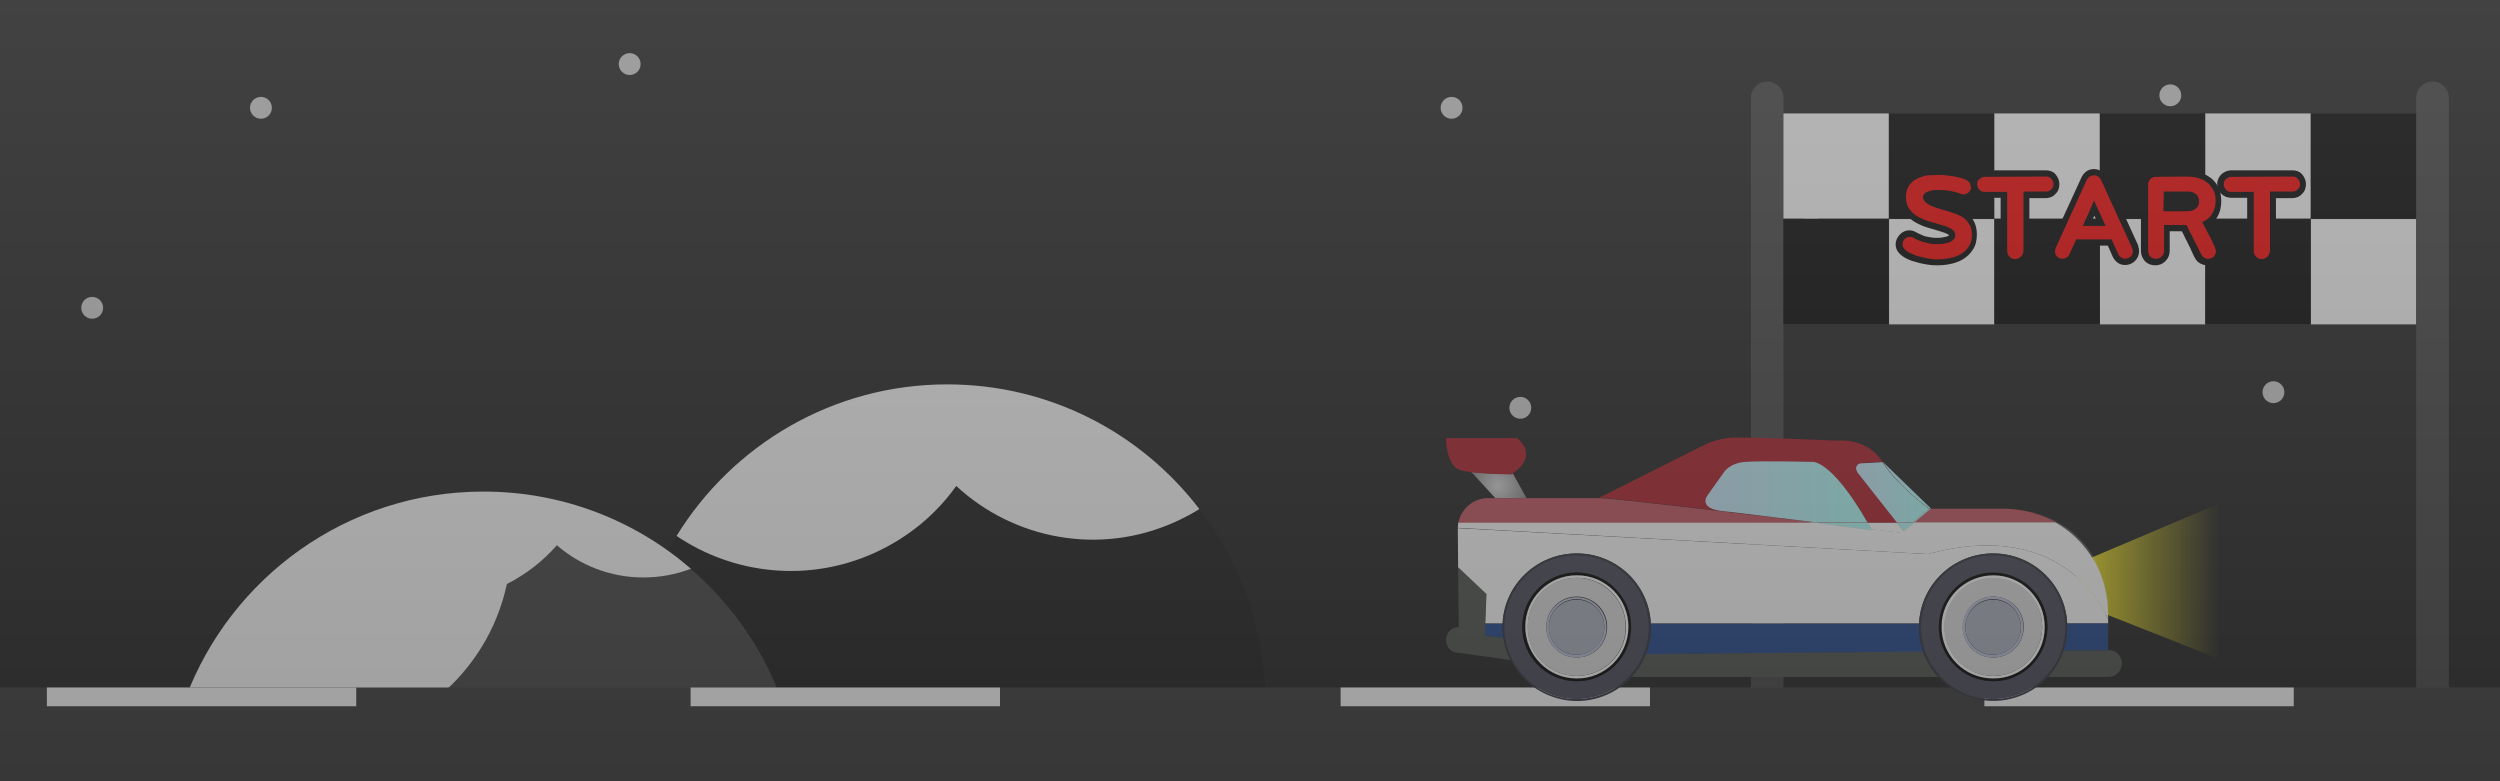 <?xml version="1.0" encoding="utf-8"?>
<!-- Generator: Adobe Illustrator 25.0.1, SVG Export Plug-In . SVG Version: 6.00 Build 0)  -->
<svg version="1.1" id="Layer_1" xmlns="http://www.w3.org/2000/svg" xmlns:xlink="http://www.w3.org/1999/xlink" x="0px" y="0px"
	 viewBox="0 0 800 250" style="enable-background:new 0 0 800 250;" xml:space="preserve">
<style type="text/css">
	.st0{fill:#222222;}
	.st1{opacity:0.8;fill:#FFFFFF;enable-background:new    ;}
	.st2{fill:#1C1C1C;}
	.st3{fill:#FFFFFF;}
	.st4{fill:#444444;}
	.st5{fill:#FF0000;}
	.st6{fill:#3B3B3B;}
	.st7{fill:url(#SVGID_1_);}
	.st8{fill:url(#SVGID_2_);}
	.st9{fill:#21468B;}
	.st10{fill:#AE1C28;}
	.st11{fill:#4E514E;}
	.st12{opacity:0.25;fill:#FFFFFF;enable-background:new    ;}
	.st13{fill:#32323F;}
	.st14{fill:#474757;}
	.st15{fill:#DDDDDD;}
	.st16{fill:#BAC0D8;}
	.st17{fill:#ACAFBC;}
	.st18{fill:url(#SVGID_3_);}
	.st19{fill:url(#SVGID_4_);}
	.st20{fill:url(#SVGID_5_);}
	.st21{fill:url(#SVGID_6_);}
	.st22{fill:url(#SVGID_7_);}
	.st23{fill:url(#SVGID_8_);}
	.st24{fill:url(#SVGID_9_);}
	.st25{fill:url(#SVGID_10_);}
	.st26{fill:url(#SVGID_11_);}
	.st27{fill:url(#SVGID_12_);}
	.st28{fill:url(#SVGID_13_);}
	.st29{opacity:0.47;fill:url(#SVGID_14_);enable-background:new    ;}
</style>
<g id="Layer_1_1_">
	<rect class="st0" width="800" height="250"/>
</g>
<g id="Layer_7">
	<circle class="st1" cx="579.5" cy="72.5" r="3.5"/>
	<circle class="st1" cx="694.5" cy="30.5" r="3.5"/>
	<circle class="st1" cx="464.5" cy="34.5" r="3.5"/>
	<circle class="st1" cx="727.5" cy="125.5" r="3.5"/>
	<circle class="st1" cx="486.5" cy="130.5" r="3.5"/>
	<circle class="st1" cx="201.5" cy="20.5" r="3.5"/>
	<circle class="st1" cx="83.5" cy="34.5" r="3.5"/>
	<circle class="st1" cx="29.5" cy="98.5" r="3.5"/>
	<g>
		<g>
			<path class="st2" d="M306,155.5c-6.4,8.9-15.2,16.4-25.9,21.3c-21.5,9.8-45.4,7-63.6-5.3c-8.4,13.6-13.7,29.4-14.8,46.3h-0.2v28
				h203.3v-28h-0.2c-1.4-20.6-8.9-39.5-20.7-54.9c-2.4,1.5-4.9,2.8-7.5,4C352,178,324.4,172.6,306,155.5z"/>
			<path class="st3" d="M303.1,123c-36.6,0-68.7,19.4-86.6,48.5c18.2,12.3,42.2,15.1,63.6,5.3c10.7-4.9,19.5-12.3,25.9-21.3
				c18.4,17.1,46,22.5,70.3,11.4c2.6-1.2,5.1-2.5,7.5-4C365.2,138.6,336,123,303.1,123z"/>
		</g>
		<g>
			<path class="st4" d="M256.1,252.1c-1.9-28-15.1-52.9-35.1-70.1c-4.7,1.8-9.8,2.8-15.2,2.8c-10.6,0-20.2-3.9-27.7-10.3
				c-4.5,5.1-9.9,9.3-16,12.4c-6.2,29-31.9,50.8-62.8,50.8c-15.2,0-29.1-5.3-40.1-14c-3.3,9-5.4,18.5-6.1,28.5H53V250h203.3v2.1
				H256.1z"/>
			<path class="st3" d="M162.2,186.9c6.1-3.1,11.5-7.3,16-12.4c7.4,6.4,17.1,10.3,27.7,10.3c5.4,0,10.5-1,15.2-2.8
				c-17.8-15.4-41-24.7-66.4-24.7c-43.7,0-81,27.6-95.4,66.3c11,8.8,24.9,14,40.1,14C130.3,237.7,156,215.9,162.2,186.9z"/>
		</g>
	</g>
	<path class="st4" d="M565.5,231.1L565.5,231.1c-2.9,0-5.2-2.3-5.2-5.2V31.3c0-2.9,2.3-5.2,5.2-5.2l0,0c2.9,0,5.2,2.3,5.2,5.2v194.6
		C570.7,228.8,568.4,231.1,565.5,231.1z"/>
	<g>
		<g>
			<rect x="570.7" y="36.3" class="st3" width="33.7" height="33.7"/>
			<rect x="570.7" y="70" width="33.7" height="33.7"/>
			<rect x="604.5" y="70.1" class="st3" width="33.7" height="33.7"/>
			<rect x="604.5" y="36.3" width="33.7" height="33.7"/>
			<rect x="638.2" y="36.3" class="st3" width="33.7" height="33.7"/>
			<rect x="638.2" y="70" width="33.7" height="33.7"/>
			<rect x="672" y="70.1" class="st3" width="33.7" height="33.7"/>
			<rect x="672" y="36.3" width="33.7" height="33.7"/>
			<rect x="705.7" y="36.3" class="st3" width="33.7" height="33.7"/>
			<rect x="705.7" y="70" width="33.7" height="33.7"/>
			<rect x="739.5" y="70.1" class="st3" width="33.7" height="33.7"/>
			<rect x="739.5" y="36.3" width="33.7" height="33.7"/>
		</g>
		<g>
			<g>
				<g>
					<path class="st5" d="M620,84.1c-0.5,0-1.1,0-1.9-0.1c-0.8-0.1-1.6-0.2-2.4-0.4c-0.9-0.2-1.8-0.4-2.6-0.7
						c-0.9-0.3-1.7-0.6-2.5-1s-1.5-0.9-2-1.4c-0.6-0.7-0.9-1.4-0.9-2.3s0.3-1.7,1-2.4c0.7-0.7,1.5-1.1,2.4-1.1
						c0.6,0,1.1,0.1,1.6,0.4c0.6,0.3,1.2,0.6,1.8,0.9c0.6,0.2,1.2,0.4,1.8,0.6s1.2,0.3,1.8,0.4s1.3,0.1,2,0.1c0.4,0,1,0,1.6-0.1
						s1.1-0.2,1.6-0.3c0.5-0.2,0.8-0.4,1.2-0.7c0.1-0.1,0.3-0.3,0.3-0.8c0-0.3-0.1-0.7-0.7-1c-0.7-0.4-1.6-0.8-2.7-1.1
						c-1.1-0.4-2.4-0.7-3.7-1.1c-1.4-0.4-2.8-0.9-4-1.6c-1.3-0.7-2.3-1.6-3.2-2.7c-0.9-1.2-1.4-2.7-1.4-4.6c0-1.6,0.4-3,1.2-4.1
						c0.7-1.1,1.7-1.9,2.9-2.5c1.1-0.6,2.3-1,3.7-1.2c1.3-0.2,2.6-0.3,3.8-0.3c0.6,0,1.3,0,2.1,0.1s1.6,0.2,2.4,0.3
						c0.8,0.1,1.6,0.3,2.3,0.5c0.8,0.2,1.5,0.5,2.1,0.7c0.6,0.3,1.1,0.7,1.5,1.1c0.4,0.5,0.6,1.2,0.6,2c0,0.9-0.3,1.8-1,2.4
						s-1.5,1-2.4,1c-0.4,0-0.8-0.1-1.3-0.3c-1-0.4-2.1-0.7-3.1-0.9s-2.1-0.3-3.2-0.3c-0.4,0-0.9,0-1.5,0c-0.5,0-1.1,0.1-1.6,0.2
						c-0.4,0.1-0.8,0.3-1.1,0.5c-0.1,0.1-0.2,0.2-0.2,0.6c0,0.1,0,0.3,0.2,0.5c0.2,0.3,0.6,0.5,1,0.8c0.4,0.3,1,0.5,1.5,0.7
						c0.6,0.2,1.2,0.4,1.8,0.6s1.1,0.3,1.6,0.5c0.5,0.1,0.9,0.3,1.2,0.3c1,0.3,2,0.7,3,1.1s1.9,0.9,2.7,1.6c0.8,0.6,1.4,1.5,1.9,2.4
						c0.5,1,0.7,2.1,0.7,3.4c0,1.7-0.4,3.2-1.1,4.4c-0.7,1.1-1.7,2.1-2.9,2.8c-1.1,0.7-2.4,1.1-3.8,1.4
						C622.7,83.9,621.3,84.1,620,84.1z"/>
					<path d="M620.6,56c0.6,0,1.3,0,2.1,0.1s1.5,0.2,2.3,0.3s1.5,0.3,2.3,0.5c0.7,0.2,1.4,0.4,1.9,0.7c0.4,0.2,0.8,0.5,1.1,0.9
						s0.4,0.8,0.4,1.3c0,0.7-0.2,1.3-0.7,1.7c-0.5,0.5-1.1,0.7-1.7,0.7c-0.3,0-0.6-0.1-0.9-0.2c-1.1-0.4-2.2-0.7-3.2-0.9
						c-1.1-0.2-2.2-0.3-3.4-0.3c-0.4,0-0.9,0-1.5,0s-1.2,0.1-1.8,0.3s-1.1,0.4-1.5,0.7s-0.6,0.8-0.6,1.4c0,0.4,0.2,0.8,0.5,1.2
						s0.7,0.7,1.2,1s1.1,0.6,1.7,0.8c0.6,0.2,1.2,0.4,1.8,0.6s1.1,0.3,1.6,0.5c0.5,0.1,0.9,0.3,1.2,0.3c1,0.3,1.9,0.7,2.9,1
						c0.9,0.4,1.7,0.8,2.4,1.4s1.2,1.3,1.7,2.1c0.4,0.8,0.6,1.8,0.6,3c0,1.5-0.3,2.8-1,3.8s-1.5,1.8-2.5,2.4s-2.2,1-3.5,1.3
						c-1.3,0.2-2.6,0.4-3.9,0.4c-0.4,0-1,0-1.8-0.1c-0.7-0.1-1.5-0.2-2.3-0.4c-0.8-0.2-1.7-0.4-2.5-0.6c-0.8-0.3-1.6-0.6-2.3-0.9
						c-0.7-0.4-1.3-0.8-1.7-1.2c-0.4-0.5-0.7-1-0.7-1.6s0.2-1.2,0.7-1.7s1-0.7,1.7-0.7c0.4,0,0.8,0.1,1.1,0.3
						c0.7,0.4,1.3,0.7,1.9,0.9c0.6,0.3,1.3,0.5,1.9,0.6c0.6,0.2,1.3,0.3,1.9,0.4c0.7,0.1,1.4,0.1,2.1,0.1c0.5,0,1,0,1.7-0.1
						c0.6-0.1,1.3-0.2,1.8-0.4c0.6-0.2,1.1-0.5,1.5-0.9s0.6-0.9,0.6-1.5c0-0.8-0.4-1.4-1.2-1.9s-1.7-0.9-2.9-1.2
						c-1.1-0.4-2.4-0.7-3.8-1.1c-1.4-0.4-2.6-0.9-3.8-1.5c-1.1-0.6-2.1-1.4-2.9-2.5c-0.8-1-1.2-2.4-1.2-4c0-1.4,0.3-2.6,1-3.6
						s1.5-1.7,2.5-2.2s2.2-0.9,3.4-1.1C618.2,56.1,619.5,56,620.6,56 M620.6,54c-1.3,0-2.6,0.1-4,0.3c-1.5,0.2-2.8,0.7-4,1.3
						c-1.3,0.7-2.4,1.6-3.2,2.8c-0.9,1.3-1.3,2.9-1.3,4.7c0,2.1,0.5,3.9,1.6,5.2c0.9,1.2,2.1,2.3,3.5,3c1.3,0.7,2.7,1.3,4.2,1.7
						c1.3,0.4,2.6,0.7,3.7,1.1c1,0.3,1.8,0.6,2.4,1c0.1,0.1,0.2,0.1,0.2,0.1l0,0c0,0,0,0,0,0.1c-0.2,0.2-0.5,0.3-0.8,0.4
						c-0.4,0.1-0.9,0.2-1.4,0.3c-0.6,0.1-1.1,0.1-1.5,0.1c-0.7,0-1.3,0-1.9-0.1c-0.6-0.1-1.1-0.2-1.7-0.3c-0.5-0.1-1.1-0.3-1.6-0.6
						c-0.6-0.2-1.1-0.5-1.7-0.8c-0.7-0.4-1.4-0.6-2.1-0.6c-1.2,0-2.3,0.5-3.1,1.4s-1.3,1.9-1.3,3.1c0,1.1,0.4,2.1,1.2,2.9
						c0.6,0.6,1.4,1.2,2.2,1.6s1.7,0.8,2.6,1c0.9,0.3,1.8,0.5,2.7,0.7s1.7,0.3,2.5,0.4s1.5,0.1,2,0.1c1.4,0,2.8-0.1,4.2-0.4
						c1.5-0.3,2.9-0.8,4.1-1.5c1.3-0.8,2.4-1.8,3.2-3.1c0.9-1.3,1.3-3,1.3-4.9c0-1.5-0.3-2.8-0.8-3.9s-1.3-2-2.2-2.7
						c-0.8-0.7-1.8-1.3-2.9-1.7c-1-0.4-2-0.8-3-1.1l0,0l0,0c-0.3-0.1-0.7-0.2-1.2-0.3c-0.5-0.1-1-0.3-1.6-0.5
						c-0.5-0.2-1.1-0.4-1.7-0.6c-0.5-0.2-1-0.4-1.4-0.6c-0.2-0.1-0.4-0.3-0.6-0.4c0.1-0.1,0.3-0.1,0.5-0.2c0.4-0.1,0.9-0.2,1.3-0.2
						c0.6,0,1.1,0,1.5,0c1,0,2,0.1,3,0.3s2,0.5,3,0.8c0.6,0.2,1.1,0.3,1.6,0.3c1.2,0,2.3-0.5,3.2-1.3c0.9-0.9,1.3-1.9,1.3-3.2
						c0-1-0.3-1.9-0.9-2.6c-0.5-0.6-1.1-1.1-1.8-1.4c-0.7-0.3-1.4-0.6-2.3-0.8c-0.8-0.2-1.6-0.4-2.4-0.5c-0.8-0.2-1.7-0.3-2.5-0.3
						C622,54.1,621.3,54,620.6,54L620.6,54z"/>
				</g>
				<g>
					<path class="st5" d="M644.9,83.9c-1,0-1.9-0.4-2.6-1.1c-0.7-0.7-1-1.6-1-2.6V62.4h-6.2c-1,0-1.8-0.3-2.4-1s-1-1.5-1-2.4
						s0.3-1.8,1-2.4c0.7-0.7,1.5-1,2.4-1h19.6c0.9,0,1.8,0.3,2.4,1c0.7,0.7,1,1.5,1,2.4s-0.4,1.8-1,2.4c-0.7,0.7-1.5,1-2.4,1h-6.2
						v17.9c0,1-0.4,1.9-1.1,2.6C646.7,83.5,645.9,83.9,644.9,83.9z"/>
					<path d="M654.7,56.5c0.7,0,1.3,0.2,1.7,0.7c0.5,0.5,0.7,1.1,0.7,1.7c0,0.7-0.2,1.3-0.7,1.7c-0.5,0.5-1.1,0.7-1.7,0.7h-7.2v18.9
						c0,0.7-0.3,1.4-0.8,1.9s-1.1,0.8-1.9,0.8s-1.3-0.3-1.8-0.8s-0.7-1.1-0.7-1.9V61.4h-7.2c-0.7,0-1.3-0.2-1.7-0.7s-0.7-1-0.7-1.7
						s0.2-1.3,0.7-1.7s1-0.7,1.7-0.7L654.7,56.5 M654.7,54.5h-19.6c-1.2,0-2.3,0.5-3.2,1.3c-0.8,0.9-1.3,1.9-1.3,3.1
						c0,1.2,0.4,2.3,1.3,3.1c0.8,0.8,1.9,1.3,3.1,1.3h5.2v16.9c0,1.3,0.5,2.4,1.3,3.3c0.9,0.9,2,1.4,3.3,1.4s2.4-0.5,3.3-1.3
						c0.9-0.9,1.3-2,1.3-3.3V63.4h5.2c1.2,0,2.3-0.4,3.1-1.3c0.9-0.8,1.3-1.9,1.3-3.2c0-1.2-0.5-2.3-1.3-3.2
						C657,54.9,655.9,54.5,654.7,54.5L654.7,54.5z"/>
				</g>
				<g>
					<path class="st5" d="M680.2,83.9c-0.7,0-1.3-0.2-1.9-0.5c-0.5-0.3-1-0.8-1.2-1.4l-1.9-4.2h-10l-1.9,4.2
						c-0.3,0.6-0.7,1.1-1.3,1.5c-0.6,0.3-1.2,0.5-1.8,0.5c-1,0-1.8-0.3-2.4-1c-0.7-0.7-1-1.5-1-2.4c0-0.5,0.1-1,0.3-1.4l10-21.9
						c0.3-0.6,0.7-1.1,1.2-1.4c0.6-0.4,1.2-0.6,1.8-0.6s1.3,0.2,1.8,0.5c0.6,0.4,1,0.8,1.3,1.5l10,21.9c0.2,0.5,0.3,1,0.3,1.4
						c0,0.9-0.3,1.8-1,2.4C682,83.5,681.1,83.9,680.2,83.9z M672.3,71.3l-2.1-4.7l-2.1,4.7H672.3z"/>
					<path d="M670.1,56.1c0.5,0,0.9,0.1,1.3,0.4c0.4,0.2,0.7,0.6,0.9,1l10,21.9c0.1,0.3,0.2,0.7,0.2,1c0,0.7-0.2,1.3-0.7,1.7
						s-1,0.7-1.7,0.7c-0.5,0-0.9-0.1-1.3-0.4c-0.4-0.2-0.7-0.6-0.9-1l-2.2-4.8h-11.3l-2.2,4.8c-0.2,0.4-0.5,0.8-0.9,1
						s-0.8,0.4-1.3,0.4c-0.7,0-1.3-0.2-1.7-0.7c-0.5-0.5-0.7-1.1-0.7-1.7c0-0.3,0.1-0.7,0.2-1l10-21.9c0.2-0.4,0.5-0.8,0.9-1
						C669.2,56.3,669.6,56.1,670.1,56.1 M666.5,72.3h7.3l-3.7-8.1L666.5,72.3 M670.1,54.1c-0.9,0-1.7,0.2-2.4,0.7s-1.2,1.1-1.6,1.9
						l-10,21.8c-0.3,0.6-0.4,1.2-0.4,1.8c0,1.2,0.5,2.3,1.3,3.2c0.9,0.9,1.9,1.3,3.2,1.3c0.9,0,1.6-0.2,2.4-0.7
						c0.7-0.5,1.3-1.1,1.6-1.9l1.6-3.6h8.7l1.6,3.6c0.4,0.8,0.9,1.4,1.6,1.9c0.7,0.5,1.5,0.7,2.4,0.7c1.2,0,2.3-0.5,3.1-1.3
						s1.3-1.9,1.3-3.1c0-0.6-0.1-1.2-0.3-1.7v-0.1v-0.1l-10-21.9c-0.4-0.8-1-1.5-1.7-1.9C671.7,54.4,670.9,54.1,670.1,54.1
						L670.1,54.1z M669.6,70.3l0.6-1.3l0.6,1.3H669.6L669.6,70.3z"/>
				</g>
				<g>
					<path class="st5" d="M706.3,83.9c-0.7,0-1.3-0.2-1.8-0.5c-0.6-0.3-1-0.8-1.3-1.4c-0.1-0.2-0.3-0.5-0.5-1l-0.8-1.7
						c-0.4-0.8-0.7-1.5-1.1-2.3c-0.4-0.8-0.8-1.5-1.1-2.2c-0.3-0.6-0.6-1.2-0.8-1.6c0-0.1-0.1-0.1-0.1-0.2h-5.5v7.3
						c0,1-0.4,1.9-1.1,2.6c-0.7,0.7-1.6,1-2.5,1c-1,0-1.9-0.3-2.5-1c-0.7-0.7-1-1.5-1-2.5V59.1c0-1,0.3-1.9,1-2.5
						c0.7-0.7,1.5-1,2.5-1h9.7c1.3,0,2.7,0.1,3.9,0.4c1.3,0.3,2.4,0.8,3.4,1.5s1.8,1.7,2.4,2.8c0.6,1.1,0.9,2.5,0.9,4.1
						c0,1.7-0.4,3.3-1.2,4.6c-0.6,1.1-1.6,2-2.7,2.6c0,0.1,0.1,0.1,0.1,0.2c0.3,0.5,0.6,1.1,0.9,1.7c0.3,0.6,0.6,1.3,1,1.9
						c0.3,0.7,0.6,1.3,0.9,1.9c0.3,0.6,0.5,1.2,0.7,1.7c0.2,0.6,0.3,1,0.3,1.4c0,1-0.3,1.8-1,2.5C708.1,83.5,707.3,83.9,706.3,83.9z
						 M700.1,66.6c0.8,0,1.4-0.2,1.9-0.6c0.3-0.2,0.6-0.6,0.6-1.5c0-1-0.4-1.4-0.6-1.6c-0.5-0.4-1.1-0.6-1.9-0.6h-6.8v4.3
						C693.3,66.6,700.1,66.6,700.1,66.6z"/>
					<path d="M699.4,56.5c1.3,0,2.5,0.1,3.7,0.4c1.2,0.3,2.2,0.7,3,1.4c0.9,0.6,1.5,1.4,2.1,2.4s0.8,2.2,0.8,3.6
						c0,1.5-0.4,2.9-1.1,4.1c-0.7,1.2-1.8,2.1-3.2,2.7c0.1,0.3,0.3,0.6,0.6,1.1s0.5,1,0.9,1.7c0.3,0.6,0.6,1.3,1,1.9
						s0.6,1.3,0.9,1.9c0.3,0.6,0.5,1.1,0.7,1.6s0.3,0.8,0.3,1c0,0.7-0.2,1.3-0.7,1.8s-1.1,0.7-1.8,0.7c-0.5,0-0.9-0.1-1.3-0.4
						c-0.4-0.2-0.7-0.6-0.9-1c-0.1-0.1-0.2-0.5-0.5-1s-0.5-1.1-0.9-1.8c-0.3-0.7-0.7-1.4-1.1-2.2c-0.4-0.8-0.7-1.5-1.1-2.1
						c-0.3-0.7-0.6-1.2-0.8-1.6s-0.3-0.7-0.3-0.7h-7.2v8.3c0,0.7-0.3,1.3-0.8,1.8s-1.1,0.7-1.8,0.7s-1.3-0.2-1.8-0.7
						s-0.7-1.1-0.7-1.8V59.1c0-0.7,0.2-1.3,0.7-1.8s1.1-0.7,1.8-0.7L699.4,56.5 M692.3,67.6h7.8c1,0,1.8-0.3,2.5-0.8
						s1.1-1.3,1.1-2.3s-0.3-1.8-1-2.4c-0.7-0.5-1.5-0.8-2.5-0.8h-7.8L692.3,67.6 M699.4,54.5h-9.7c-1.3,0-2.4,0.5-3.3,1.3
						c-0.9,0.9-1.3,2-1.3,3.3v21.2c0,1.3,0.5,2.4,1.3,3.3c0.9,0.9,2,1.3,3.3,1.3c1.2,0,2.3-0.4,3.2-1.3s1.4-2,1.4-3.3V74h3.9
						c0.2,0.4,0.4,0.8,0.6,1.2c0.3,0.7,0.7,1.4,1.1,2.2c0.4,0.8,0.7,1.5,1.1,2.2v0.1l0.8,1.7c0.3,0.6,0.4,0.9,0.5,1
						c0.4,0.8,0.9,1.4,1.6,1.8c0.7,0.4,1.5,0.7,2.4,0.7c1.2,0,2.3-0.5,3.2-1.3c0.9-0.9,1.3-2,1.3-3.2c0-0.5-0.1-1-0.4-1.7
						c-0.2-0.5-0.4-1.1-0.7-1.7s-0.6-1.3-0.9-1.9c-0.3-0.7-0.7-1.3-1-2c-0.2-0.4-0.4-0.8-0.6-1.1c0.9-0.7,1.7-1.5,2.3-2.5
						c0.9-1.5,1.3-3.2,1.3-5.1c0-1.7-0.3-3.3-1-4.6s-1.5-2.3-2.7-3.1c-1.1-0.8-2.3-1.3-3.7-1.7C702.2,54.7,700.8,54.5,699.4,54.5
						L699.4,54.5z M694.3,63.3h5.8c0.7,0,1.1,0.2,1.3,0.4c0.1,0.1,0.3,0.2,0.3,0.8c0,0.5-0.2,0.7-0.2,0.7c-0.4,0.3-0.8,0.4-1.3,0.4
						h-5.8L694.3,63.3L694.3,63.3z"/>
				</g>
				<g>
					<path class="st5" d="M723.8,83.9c-1,0-1.9-0.4-2.6-1.1c-0.7-0.7-1-1.6-1-2.6V62.4H714c-1,0-1.8-0.3-2.4-1s-1-1.5-1-2.4
						s0.3-1.8,1-2.4c0.7-0.7,1.5-1,2.4-1h19.6c1,0,1.8,0.3,2.4,1c0.7,0.7,1,1.5,1,2.4s-0.4,1.8-1,2.4c-0.7,0.7-1.5,1-2.4,1h-6.2
						v17.9c0,1-0.4,1.9-1.1,2.6C725.7,83.5,724.8,83.9,723.8,83.9z"/>
					<path d="M733.6,56.5c0.7,0,1.3,0.2,1.7,0.7c0.5,0.5,0.7,1.1,0.7,1.7c0,0.7-0.2,1.3-0.7,1.7c-0.5,0.5-1.1,0.7-1.7,0.7h-7.2v18.9
						c0,0.7-0.3,1.4-0.8,1.9s-1.1,0.8-1.9,0.8s-1.3-0.3-1.8-0.8s-0.7-1.1-0.7-1.9V61.4H714c-0.7,0-1.3-0.2-1.7-0.7s-0.7-1-0.7-1.7
						s0.2-1.3,0.7-1.7s1-0.7,1.7-0.7L733.6,56.5 M733.6,54.5H714c-1.2,0-2.3,0.5-3.2,1.3c-0.8,0.9-1.3,1.9-1.3,3.1
						c0,1.2,0.4,2.3,1.3,3.1c0.8,0.8,1.9,1.3,3.1,1.3h5.2v16.9c0,1.3,0.5,2.4,1.3,3.3c0.9,0.9,2,1.4,3.3,1.4s2.4-0.5,3.3-1.3
						c0.9-0.9,1.3-2,1.3-3.3V63.4h5.2c1.2,0,2.3-0.4,3.1-1.3c0.9-0.8,1.3-1.9,1.3-3.2c0-1.2-0.5-2.3-1.3-3.2
						C735.9,54.9,734.8,54.5,733.6,54.5L733.6,54.5z"/>
				</g>
			</g>
		</g>
		<path class="st4" d="M778.4,231.1L778.4,231.1c-2.9,0-5.2-2.3-5.2-5.2V31.3c0-2.9,2.3-5.2,5.2-5.2l0,0c2.9,0,5.2,2.3,5.2,5.2
			v194.6C783.6,228.8,781.2,231.1,778.4,231.1z"/>
	</g>
</g>
<g id="Layer_5">
	<rect y="220" class="st6" width="800" height="30"/>
	<rect x="15" y="220" class="st3" width="99" height="6"/>
	<rect x="221" y="220" class="st3" width="99" height="6"/>
	<rect x="429" y="220" class="st3" width="99" height="6"/>
	<rect x="635" y="220" class="st3" width="99" height="6"/>
</g>
<g id="Layer_6">
</g>
<linearGradient id="SVGID_1_" gradientUnits="userSpaceOnUse" x1="664.4" y1="66" x2="710.28" y2="66" gradientTransform="matrix(1 0 0 -1 0 252)">
	<stop  offset="0" style="stop-color:#FCEE21"/>
	<stop  offset="1" style="stop-color:#FCEE21;stop-opacity:0"/>
</linearGradient>
<polygon class="st7" points="710.2,210.9 664.4,192.8 664.4,180.5 710.2,161.1 "/>
<g id="Layer_2_2_">
	<g id="Layer_14">
		<g id="flagcar-nl">
			
				<radialGradient id="SVGID_2_" cx="479.235" cy="99.208" r="9.738" gradientTransform="matrix(1 0 0 -0.99 0 253.68)" gradientUnits="userSpaceOnUse">
				<stop  offset="0" style="stop-color:#DCDCDC"/>
				<stop  offset="0.69" style="stop-color:#A3A3A3"/>
				<stop  offset="1" style="stop-color:#878787"/>
			</radialGradient>
			<path class="st8" d="M484.1,151.5c-0.2,0.1-0.3,0.2-0.3,0.2s-7.6,0-13-0.7l7.7,8.4h10L484.1,151.5z"/>
			<path class="st3" d="M475.2,199.5h5.6c0.6-12.5,11-22.4,23.7-22.4s23,9.9,23.7,22.4h85.9c0.6-12.5,11-22.4,23.7-22.4
				c12.7,0,23.1,9.9,23.7,22.4h13.1v-1.3c0,0-12.5-33.3-57.6-20.9L466.5,169l0.1,12.7l8.9,8.5L475.2,199.5z"/>
			<path class="st3" d="M674.6,196.1c0-3.1-0.4-6.1-1.3-9.1c0.9,3.7,1.3,7.4,1.3,11.2V196.1z"/>
			<path class="st3" d="M597.6,167.2c0.4,0.7,0.8,1.4,1.2,2.2l9.2,1.1l1-0.8l-2-2.5H597.6z"/>
			<path class="st9" d="M528.3,200.7c0,2.9-0.6,5.9-1.6,8.6l88.8-0.7c-0.9-2.5-1.4-5.2-1.3-7.8c0-0.4,0-0.8,0-1.2h-85.9
				C528.3,199.9,528.3,200.3,528.3,200.7z"/>
			<path class="st9" d="M475.2,200.8v2.6l5.9,0.8c-0.2-1.1-0.3-2.3-0.3-3.4c0-0.4,0-0.8,0-1.2h-5.6L475.2,200.8z"/>
			<path class="st9" d="M661.5,200.7c0,2.5-0.4,5.1-1.2,7.5l14.3-0.1v-8.6h-13.1C661.5,199.9,661.5,200.3,661.5,200.7z"/>
			<path class="st10" d="M551.7,163.6c-8.6-0.9-5.2-5.1-5.2-5.1l5.2-7.2c0,0,1.7-3,6.9-3.4s21.5,0,21.5,0s6-0.8,17.5,19.3h9.4
				l-11.9-15.1c0,0-2.6-2.6,0-3.9l7.3-0.4c-5.1-8.1-14.6-6.8-14.6-6.8s-30.1-1.3-34.4-0.9c-2.7,0.3-5.3,1-7.7,2.1l-34,17.1
				c3.3,0,31.7,3.3,56.8,6.3C560.9,164.7,554.1,163.9,551.7,163.6z"/>
			<path class="st10" d="M642.3,162.8c2.4,0.1,4.7,0.5,7.1,1C647.1,163.2,644.7,162.9,642.3,162.8z"/>
			<path class="st10" d="M484.1,151.5c1.5-1,7.9-5.7,1.4-11.3h-22.8c0,0,0,9,4.7,10.3c1.1,0.3,2.2,0.5,3.4,0.6
				c5.4,0.7,13,0.7,13,0.7S483.9,151.6,484.1,151.5z"/>
			<path class="st11" d="M475.2,203.4v-2.6l0.1-1.3l0.4-9.4l-9-8.5l-0.1-0.1l0.2,19.2c-2.2,0-4.1,1.8-4.1,4.1c0,2.2,1.8,4.1,4.1,4.1
				c0,0,0,0,0,0l16.5,2.3c-1.1-2.2-1.9-4.6-2.2-7.1L475.2,203.4z"/>
			<path class="st11" d="M526.6,209.3c-1.1,2.7-2.6,5.2-4.6,7.3h98.2c-2.1-2.3-3.8-5.1-4.9-8.1L526.6,209.3z"/>
			<path class="st11" d="M674.6,208.1l-14.3,0.1c-1,3.1-2.7,6-5,8.4h19.3c2.4,0.1,4.3-1.8,4.4-4.2c0.1-2.4-1.8-4.3-4.2-4.4
				C674.8,208.1,674.7,208.1,674.6,208.1L674.6,208.1z"/>
			<path class="st12" d="M641.1,162.8c0.4,0,0.8,0,1.3,0C641.5,162.8,641.1,162.8,641.1,162.8z"/>
			<path class="st12" d="M673.4,187c-3.9-15.7-15.7-21.3-23.9-23.2C661,166.8,670.1,175.6,673.4,187z"/>
			<path class="st12" d="M617.9,163.2l-0.2-0.2l0,0L617.9,163.2z"/>
			<path class="st3" d="M674.6,198.2c0-3.8-0.4-7.5-1.3-11.2c-2.4-8.4-8-15.6-15.7-19.9h-45l-3.4,2.9l-0.3-0.4l-1,0.8l-9.2-1.1
				l0.2,0.3c0,0-8.8-1.2-19-2.5H466.7c-0.1,0.6-0.2,1.2-0.2,1.8l150.5,8.4C662.1,164.9,674.6,198.2,674.6,198.2z"/>
			<path class="st12" d="M674.6,198.2c0-3.8-0.4-7.5-1.3-11.2c-2.4-8.4-8-15.6-15.7-19.9h-45l-3.4,2.9l-0.3-0.4l-1,0.8l-9.2-1.1
				l0.2,0.3c0,0-8.8-1.2-19-2.5H466.7c-0.1,0.6-0.2,1.2-0.2,1.8l150.5,8.4C662.1,164.9,674.6,198.2,674.6,198.2z"/>
			<path class="st10" d="M568.5,165.7c-25.1-3-53.5-6.3-56.8-6.3h-35.5c-4.6,0-8.6,3.3-9.5,7.8H580
				C576.2,166.7,572.2,166.2,568.5,165.7z"/>
			<path class="st12" d="M568.5,165.7c-25.1-3-53.5-6.3-56.8-6.3h-35.5c-4.6,0-8.6,3.3-9.5,7.8H580
				C576.2,166.7,572.2,166.2,568.5,165.7z"/>
			<path class="st10" d="M617.9,163.2l-0.3-0.2l-4.9,4.1h45c-2.6-1.5-5.4-2.6-8.3-3.3c-2.3-0.5-4.7-0.9-7.1-1c-0.4,0-0.8,0-1.3,0
				h-23.2l-0.2,0.2L617.9,163.2z"/>
			<path class="st12" d="M617.9,163.2l-0.3-0.2l-4.9,4.1h45c-2.6-1.5-5.4-2.6-8.3-3.3c-2.3-0.5-4.7-0.9-7.1-1c-0.4,0-0.8,0-1.3,0
				h-23.2l-0.2,0.2L617.9,163.2z"/>
			<path class="st13" d="M528.3,200.7c0-0.4,0-0.8,0-1.2c-0.6-12.5-11-22.4-23.7-22.4s-23.1,9.9-23.7,22.4c0,0.4,0,0.8,0,1.2
				c0,1.1,0.1,2.3,0.3,3.4c0.4,2.5,1.1,4.8,2.2,7.1c5.9,11.7,20.2,16.5,31.9,10.6c5.2-2.6,9.3-7.1,11.5-12.5
				C527.7,206.6,528.3,203.6,528.3,200.7z M504.5,223.7c-12.8,0-23.1-10.3-23.1-23c0-12.7,10.3-23,23.1-23s23.1,10.3,23.1,23
				C527.6,213.4,517.3,223.7,504.5,223.7L504.5,223.7z"/>
			<path class="st14" d="M527.6,200.7c0-12.7-10.3-23-23.1-23s-23.1,10.3-23.1,23c0,12.7,10.3,23,23.1,23S527.6,213.4,527.6,200.7z
				 M487.2,200.7c-0.1-9.6,7.7-17.4,17.3-17.5c9.6-0.1,17.4,7.7,17.5,17.3c0.1,9.6-7.7,17.4-17.3,17.5c0,0-0.1,0-0.1,0
				C495,218,487.2,210.3,487.2,200.7L487.2,200.7z"/>
			<path d="M521.9,200.7c0.1-9.6-7.7-17.4-17.3-17.5s-17.4,7.7-17.5,17.3s7.7,17.4,17.3,17.5c0,0,0.1,0,0.1,0
				C514.1,218,521.9,210.3,521.9,200.7z M488,200.7c-0.1-9.1,7.3-16.6,16.4-16.6c9.1-0.1,16.6,7.3,16.6,16.4s-7.3,16.6-16.4,16.6
				c0,0-0.1,0-0.1,0C495.4,217.2,488,209.8,488,200.7C488,200.7,488,200.7,488,200.7z"/>
			<path class="st3" d="M521.1,200.7c0.1-9.1-7.3-16.6-16.4-16.6c-9.1-0.1-16.6,7.3-16.6,16.4s7.3,16.6,16.4,16.6c0,0,0.1,0,0.1,0
				C513.6,217.2,521,209.8,521.1,200.7C521.1,200.7,521.1,200.7,521.1,200.7z M488.9,200.7c-0.1-8.7,6.9-15.7,15.6-15.8
				s15.7,6.9,15.8,15.6c0.1,8.7-6.9,15.7-15.6,15.8c0,0-0.1,0-0.1,0C495.9,216.3,488.9,209.3,488.9,200.7
				C488.9,200.7,488.9,200.7,488.9,200.7z"/>
			<path class="st15" d="M520.2,200.7c0.1-8.7-6.9-15.7-15.6-15.8c-8.7-0.1-15.7,6.9-15.8,15.6c-0.1,8.7,6.9,15.7,15.6,15.8
				c0,0,0.1,0,0.1,0C513.2,216.3,520.2,209.3,520.2,200.7C520.2,200.7,520.2,200.7,520.2,200.7z M494.8,200.7c0-5.4,4.3-9.8,9.7-9.8
				c5.4,0,9.8,4.3,9.8,9.7c0,5.4-4.3,9.8-9.7,9.8c0,0,0,0-0.1,0C499.2,210.4,494.8,206.1,494.8,200.7
				C494.8,200.7,494.8,200.7,494.8,200.7z"/>
			<path class="st16" d="M504.5,210.4c5.3,0,9.7-4.4,9.6-9.7c0-5.3-4.4-9.7-9.7-9.6c-5.3,0-9.6,4.4-9.6,9.7
				C494.8,206.1,499.2,210.4,504.5,210.4C504.5,210.4,504.5,210.4,504.5,210.4z M495.6,200.7c0-4.9,3.9-8.9,8.8-9
				c4.9,0,8.9,3.9,9,8.8c0,4.9-3.9,8.9-8.8,9c0,0,0,0-0.1,0C499.6,209.6,495.7,205.6,495.6,200.7L495.6,200.7z"/>
			<ellipse class="st17" cx="504.5" cy="200.7" rx="8.9" ry="8.8"/>
			<path class="st13" d="M661.5,200.7c0-0.4,0-0.8,0-1.2c-0.6-12.5-11-22.4-23.7-22.4s-23.1,9.9-23.7,22.4c0,0.4,0,0.8,0,1.2
				c0,5.9,2.2,11.6,6.2,15.9c8.9,9.7,24,10.3,33.7,1.4c0.5-0.4,0.9-0.9,1.4-1.4C659.3,212.3,661.5,206.6,661.5,200.7L661.5,200.7z
				 M637.8,223.7c-12.8,0-23.1-10.3-23.1-23c0-12.7,10.3-23,23.1-23c12.8,0,23.1,10.3,23.1,23C660.9,213.4,650.6,223.7,637.8,223.7z
				"/>
			<path class="st14" d="M660.9,200.7c0-12.7-10.3-23-23.1-23c-12.8,0-23.1,10.3-23.1,23c0,12.7,10.3,23,23.1,23
				C650.6,223.7,660.9,213.4,660.9,200.7z M637.8,218c-9.5-0.1-17.2-7.8-17.2-17.4c0.1-9.5,7.8-17.2,17.4-17.2
				c9.5,0.1,17.2,7.8,17.2,17.3C655.1,210.3,647.4,218,637.8,218C637.8,218,637.8,218,637.8,218z"/>
			<path d="M655.2,200.7c0.1-9.6-7.7-17.4-17.3-17.5c-9.6-0.1-17.4,7.7-17.5,17.3c-0.1,9.6,7.7,17.4,17.3,17.5c0,0,0.1,0,0.1,0
				C647.4,218,655.1,210.3,655.2,200.7C655.2,200.7,655.2,200.7,655.2,200.7z M637.8,217.1c-9.1-0.1-16.4-7.5-16.3-16.5
				s7.5-16.4,16.5-16.3c9,0.1,16.3,7.4,16.3,16.4C654.3,209.8,646.9,217.2,637.8,217.1C637.8,217.1,637.8,217.1,637.8,217.1z"/>
			<path class="st3" d="M654.3,200.7c0.1-9.1-7.3-16.6-16.4-16.6s-16.6,7.3-16.6,16.4c-0.1,9.1,7.3,16.6,16.4,16.6c0,0,0.1,0,0.1,0
				C646.9,217.2,654.3,209.8,654.3,200.7C654.3,200.7,654.3,200.7,654.3,200.7z M637.8,216.3c-8.6-0.1-15.5-7.1-15.5-15.7
				c0.1-8.6,7.1-15.5,15.7-15.5c8.6,0.1,15.5,7,15.5,15.6C653.4,209.3,646.4,216.3,637.8,216.3z"/>
			<path class="st15" d="M653.5,200.7c0.1-8.7-6.9-15.7-15.6-15.8c-8.7-0.1-15.7,6.9-15.8,15.6c-0.1,8.7,6.9,15.7,15.6,15.8
				c0,0,0.1,0,0.1,0C646.4,216.3,653.4,209.4,653.5,200.7C653.5,200.7,653.5,200.7,653.5,200.7z M628.1,200.7c0-5.4,4.3-9.8,9.7-9.8
				c5.4,0,9.8,4.3,9.8,9.7c0,5.4-4.3,9.8-9.7,9.8c0,0,0,0-0.1,0C632.4,210.4,628.1,206.1,628.1,200.7z"/>
			<path class="st16" d="M647.5,200.7c0-5.4-4.3-9.8-9.7-9.8c-5.4,0-9.8,4.3-9.8,9.7c0,5.4,4.3,9.8,9.7,9.8c0,0,0,0,0.1,0
				C643.2,210.4,647.5,206.1,647.5,200.7C647.5,200.7,647.5,200.7,647.5,200.7z M628.9,200.7c0-4.9,3.9-8.9,8.8-9
				c4.9,0,8.9,3.9,9,8.8s-3.9,8.9-8.8,9c0,0-0.1,0-0.1,0C632.9,209.6,628.9,205.6,628.9,200.7L628.9,200.7z"/>
			<ellipse class="st17" cx="637.8" cy="200.7" rx="8.9" ry="8.8"/>
			<path class="st3" d="M580.7,167.2c7,0.8,13.3,1.6,18.1,2.2c-0.4-0.8-0.8-1.5-1.2-2.2H580.7z"/>
			
				<linearGradient id="SVGID_3_" gradientUnits="userSpaceOnUse" x1="545.832" y1="83.752" x2="598.958" y2="83.752" gradientTransform="matrix(1 0 0 -1 0 252)">
				<stop  offset="0" style="stop-color:#C9E7F9"/>
				<stop  offset="1" style="stop-color:#AAFFF9"/>
			</linearGradient>
			<path class="st18" d="M580.7,167.2c7,0.8,13.3,1.6,18.1,2.2c-0.4-0.8-0.8-1.5-1.2-2.2H580.7z"/>
			<path class="st10" d="M597.6,167.2C586,147,580,147.8,580,147.8s-16.3-0.4-21.5,0c-5.2,0.4-6.9,3.4-6.9,3.4l-5.2,7.3
				c0,0-3.4,4.3,5.2,5.1c2.5,0.2,9.2,1.1,16.8,2c4.2,0.5,8.3,1,12.2,1.5L597.6,167.2z"/>
			
				<linearGradient id="SVGID_4_" gradientUnits="userSpaceOnUse" x1="545.831" y1="94.6" x2="598.957" y2="94.6" gradientTransform="matrix(1 0 0 -1 0 252)">
				<stop  offset="0" style="stop-color:#C9E7F9"/>
				<stop  offset="1" style="stop-color:#AAFFF9"/>
			</linearGradient>
			<path class="st19" d="M597.6,167.2C586,147,580,147.8,580,147.8s-16.3-0.4-21.5,0c-5.2,0.4-6.9,3.4-6.9,3.4l-5.2,7.3
				c0,0-3.4,4.3,5.2,5.1c2.5,0.2,9.2,1.1,16.8,2c4.2,0.5,8.3,1,12.2,1.5L597.6,167.2z"/>
			<path class="st3" d="M580,167.2c10.1,1.3,19,2.5,19,2.5l-0.2-0.3c-4.8-0.6-11-1.3-18.1-2.2H580z"/>
			<path class="st12" d="M580,167.2c10.1,1.3,19,2.5,19,2.5l-0.2-0.3c-4.8-0.6-11-1.3-18.1-2.2H580z"/>
			
				<linearGradient id="SVGID_5_" gradientUnits="userSpaceOnUse" x1="545.832" y1="83.618" x2="598.958" y2="83.618" gradientTransform="matrix(1 0 0 -1 0 252)">
				<stop  offset="0" style="stop-color:#C9E7F9"/>
				<stop  offset="1" style="stop-color:#AAFFF9"/>
			</linearGradient>
			<path class="st20" d="M580,167.2c10.1,1.3,19,2.5,19,2.5l-0.2-0.3c-4.8-0.6-11-1.3-18.1-2.2H580z"/>
			<path class="st10" d="M568.5,165.7c3.7,0.5,7.7,1,11.5,1.5h0.7C576.8,166.7,572.7,166.2,568.5,165.7z"/>
			<path class="st12" d="M568.5,165.7c3.7,0.5,7.7,1,11.5,1.5h0.7C576.8,166.7,572.7,166.2,568.5,165.7z"/>
			
				<linearGradient id="SVGID_6_" gradientUnits="userSpaceOnUse" x1="545.832" y1="85.585" x2="598.958" y2="85.585" gradientTransform="matrix(1 0 0 -1 0 252)">
				<stop  offset="0" style="stop-color:#C9E7F9"/>
				<stop  offset="1" style="stop-color:#AAFFF9"/>
			</linearGradient>
			<path class="st21" d="M568.5,165.7c3.7,0.5,7.7,1,11.5,1.5h0.7C576.8,166.7,572.7,166.2,568.5,165.7z"/>
			
				<linearGradient id="SVGID_7_" gradientUnits="userSpaceOnUse" x1="593.943" y1="96.668" x2="617.872" y2="96.668" gradientTransform="matrix(1 0 0 -1 0 252)">
				<stop  offset="0" style="stop-color:#C9E7F9"/>
				<stop  offset="1" style="stop-color:#AAFFF9"/>
			</linearGradient>
			<path class="st22" d="M617.4,162.8L617.4,162.8l0.5-0.1l-15.5-15C606.9,154.9,615.2,161.3,617.4,162.8z"/>
			<polygon class="st3" points="607,167.2 609,169.7 612.1,167.2 			"/>
			
				<linearGradient id="SVGID_8_" gradientUnits="userSpaceOnUse" x1="593.943" y1="83.593" x2="617.872" y2="83.593" gradientTransform="matrix(1 0 0 -1 0 252)">
				<stop  offset="0" style="stop-color:#C9E7F9"/>
				<stop  offset="1" style="stop-color:#AAFFF9"/>
			</linearGradient>
			<polygon class="st23" points="607,167.2 609,169.7 612.1,167.2 			"/>
			<path class="st10" d="M595.1,152.1l11.9,15.1h5.1l5.3-4.3c-2.1-1.6-10.5-8-15-15l-7.3,0.4C592.5,149.5,595.1,152.1,595.1,152.1z"
				/>
			
				<linearGradient id="SVGID_9_" gradientUnits="userSpaceOnUse" x1="593.943" y1="94.512" x2="617.873" y2="94.512" gradientTransform="matrix(1 0 0 -1 0 252)">
				<stop  offset="0" style="stop-color:#C9E7F9"/>
				<stop  offset="1" style="stop-color:#AAFFF9"/>
			</linearGradient>
			<path class="st24" d="M595.1,152.1l11.9,15.1h5.1l5.3-4.3c-2.1-1.6-10.5-8-15-15l-7.3,0.4C592.5,149.5,595.1,152.1,595.1,152.1z"
				/>
			<path class="st12" d="M617.6,163l-0.2-0.2l-0.1,0.1L617.6,163L617.6,163z"/>
			
				<linearGradient id="SVGID_10_" gradientUnits="userSpaceOnUse" x1="593.943" y1="89.106" x2="617.872" y2="89.106" gradientTransform="matrix(1 0 0 -1 0 252)">
				<stop  offset="0" style="stop-color:#C9E7F9"/>
				<stop  offset="1" style="stop-color:#AAFFF9"/>
			</linearGradient>
			<path class="st25" d="M617.6,163l-0.2-0.2l-0.1,0.1L617.6,163L617.6,163z"/>
			<polygon class="st3" points="609,169.7 609.3,170 612.7,167.2 612.1,167.2 			"/>
			<polygon class="st12" points="609,169.7 609.3,170 612.7,167.2 612.1,167.2 			"/>
			
				<linearGradient id="SVGID_11_" gradientUnits="userSpaceOnUse" x1="593.943" y1="83.405" x2="617.872" y2="83.405" gradientTransform="matrix(1 0 0 -1 0 252)">
				<stop  offset="0" style="stop-color:#C9E7F9"/>
				<stop  offset="1" style="stop-color:#AAFFF9"/>
			</linearGradient>
			<polygon class="st26" points="609,169.7 609.3,170 612.7,167.2 612.1,167.2 			"/>
			<polygon class="st10" points="617.6,163 617.9,162.8 617.4,162.8 			"/>
			<polygon class="st12" points="617.6,163 617.9,162.8 617.4,162.8 			"/>
			
				<linearGradient id="SVGID_12_" gradientUnits="userSpaceOnUse" x1="593.943" y1="89.124" x2="617.872" y2="89.124" gradientTransform="matrix(1 0 0 -1 0 252)">
				<stop  offset="0" style="stop-color:#C9E7F9"/>
				<stop  offset="1" style="stop-color:#AAFFF9"/>
			</linearGradient>
			<polygon class="st27" points="617.6,163 617.9,162.8 617.4,162.8 			"/>
			<path class="st10" d="M617.4,162.8l-5.3,4.3h0.6l4.9-4.1L617.4,162.8z"/>
			<path class="st12" d="M617.4,162.8l-5.3,4.3h0.6l4.9-4.1L617.4,162.8z"/>
			
				<linearGradient id="SVGID_13_" gradientUnits="userSpaceOnUse" x1="593.943" y1="87.005" x2="617.872" y2="87.005" gradientTransform="matrix(1 0 0 -1 0 252)">
				<stop  offset="0" style="stop-color:#C9E7F9"/>
				<stop  offset="1" style="stop-color:#AAFFF9"/>
			</linearGradient>
			<path class="st28" d="M617.4,162.8l-5.3,4.3h0.6l4.9-4.1L617.4,162.8z"/>
		</g>
	</g>
</g>
<g id="Layer_8">
	
		<linearGradient id="SVGID_14_" gradientUnits="userSpaceOnUse" x1="400" y1="148" x2="400" y2="398" gradientTransform="matrix(1 0 0 1 0 -148)">
		<stop  offset="0" style="stop-color:#666666"/>
		<stop  offset="1" style="stop-color:#333333"/>
	</linearGradient>
	<rect class="st29" width="800" height="250"/>
</g>
</svg>
